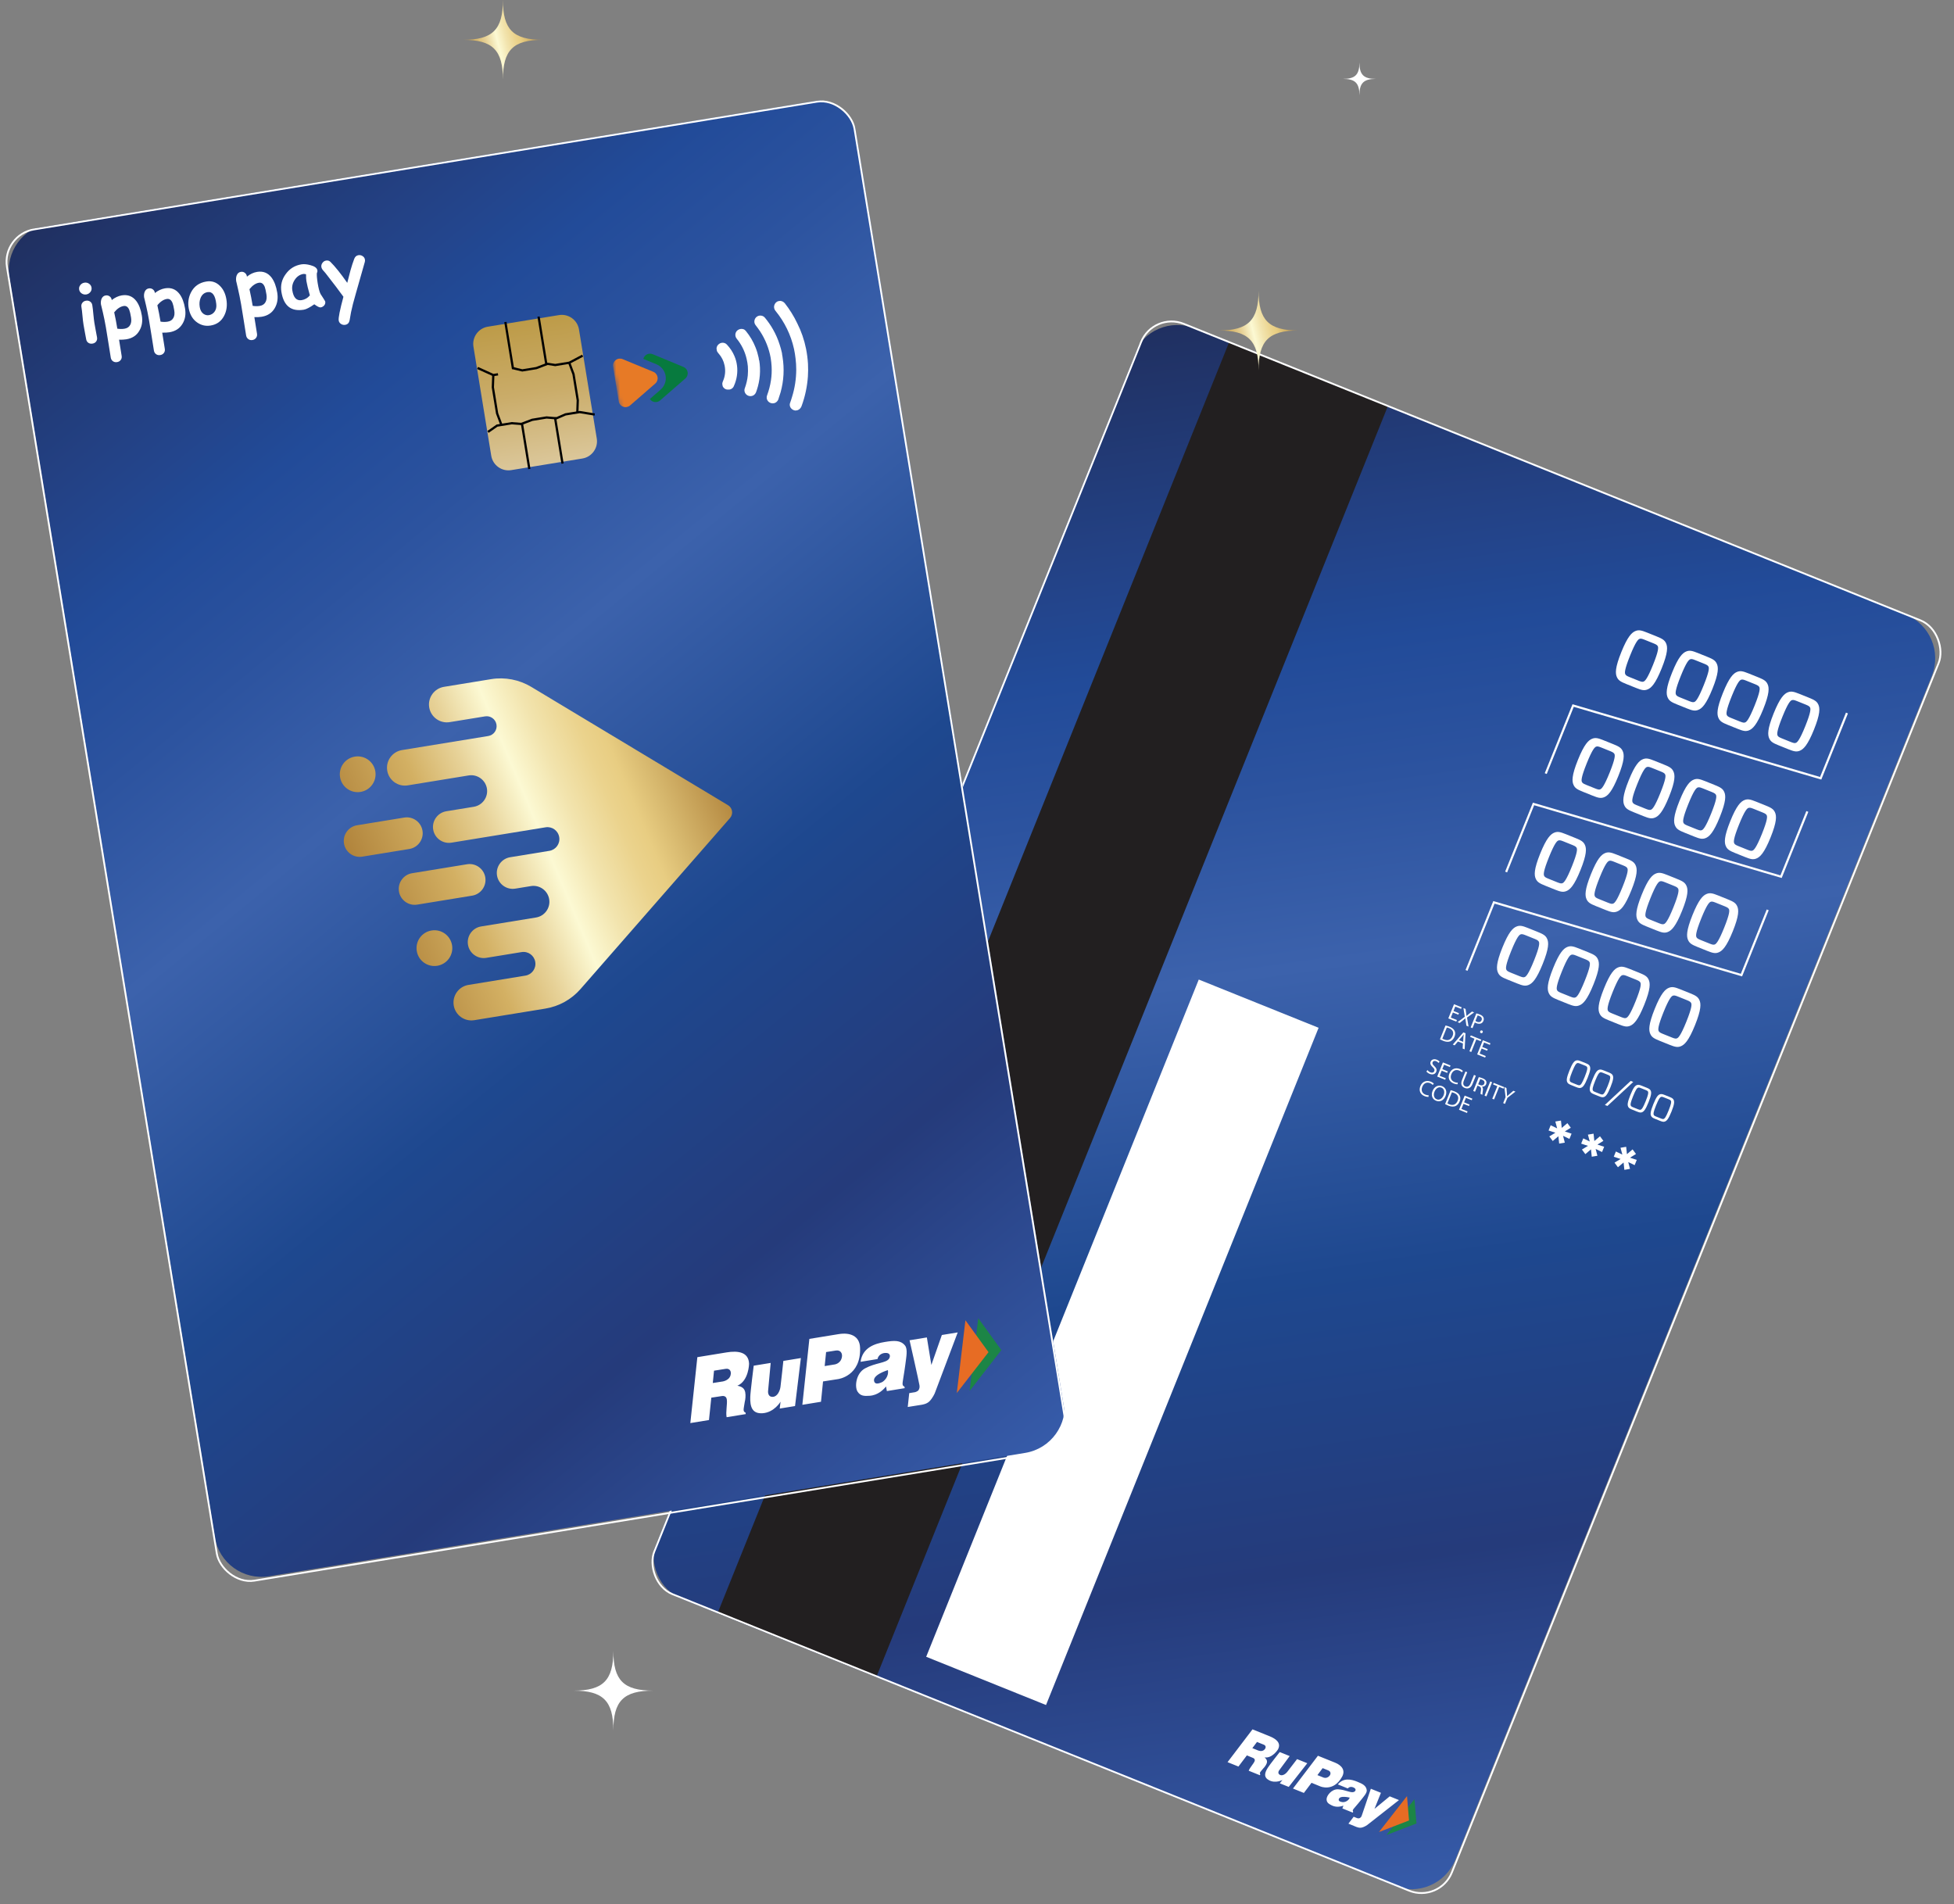 <svg width="509" height="496" viewBox="0 0 509 496" fill="none" xmlns="http://www.w3.org/2000/svg">
<rect x="0" y="0" width="509" height="496" fill="#808080" stroke="none"/>
<g clip-path="url(#clip0_1372_2032)">
<path d="M363.103 491.237L177.97 416.722C171.666 414.185 168.614 407.021 171.151 400.718L295.26 92.37C297.797 86.067 304.96 83.015 311.264 85.552L496.397 160.067C502.7 162.604 505.752 169.768 503.215 176.071L379.102 484.432C376.557 490.716 369.393 493.768 363.103 491.237Z" fill="url(#paint0_linear_1372_2032)"/>
<path d="M361.568 105.689L320.216 89.045L186.922 420.215L228.274 436.859L361.568 105.689Z" fill="#221F20"/>
<path d="M343.484 267.725L312.267 255.16L241.262 431.572L272.48 444.137L343.484 267.725Z" fill="white"/>
<path d="M371.852 278.746C372.015 278.969 372.27 279.198 372.596 279.329C373.085 279.526 373.474 279.383 373.622 279.016C373.759 278.676 373.65 278.396 373.224 278.004C372.714 277.546 372.459 277.08 372.667 276.564C372.897 275.993 373.547 275.75 374.267 276.04C374.634 276.187 374.881 276.397 375.011 276.544L374.717 276.884C374.641 276.758 374.435 276.565 374.095 276.428C373.592 276.226 373.282 276.448 373.178 276.706C373.041 277.046 373.207 277.302 373.627 277.708C374.154 278.204 374.346 278.629 374.127 279.172C373.898 279.743 373.274 280.076 372.405 279.726C372.052 279.584 371.701 279.316 371.566 279.104L371.852 278.746Z" fill="white"/>
<path d="M376.977 279.472L375.55 278.898L375.015 280.229L376.618 280.874L376.459 281.268L374.381 280.431L375.862 276.75L377.846 277.548L377.682 277.956L376.174 277.349L375.709 278.504L377.135 279.078L376.977 279.472Z" fill="white"/>
<path d="M379.681 282.433C379.466 282.457 379.08 282.397 378.632 282.216C377.586 281.795 377.074 280.831 377.561 279.622C378.031 278.454 379.131 277.997 380.272 278.456C380.72 278.637 380.981 278.852 381.076 278.969L380.795 279.314C380.656 279.148 380.42 278.989 380.121 278.869C379.266 278.525 378.463 278.833 378.069 279.811C377.703 280.721 377.989 281.5 378.886 281.86C379.185 281.981 379.505 282.047 379.739 282.015L379.681 282.433Z" fill="white"/>
<path d="M382.206 279.303L381.326 281.49C380.998 282.305 381.222 282.806 381.711 283.003C382.255 283.221 382.755 282.997 383.078 282.195L383.958 280.008L384.447 280.205L383.578 282.365C383.124 283.492 382.341 283.714 381.539 283.391C380.792 283.09 380.391 282.44 380.856 281.285L381.73 279.111L382.206 279.303Z" fill="white"/>
<path d="M385.24 280.585C385.501 280.642 385.857 280.738 386.183 280.869C386.686 281.072 386.987 281.304 387.123 281.595C387.234 281.829 387.239 282.131 387.124 282.416C386.927 282.905 386.489 283.092 386.054 283.075L386.048 283.088C386.276 283.306 386.349 283.635 386.277 284.049C386.192 284.614 386.131 285 386.158 285.169L385.669 284.972C385.658 284.841 385.703 284.496 385.78 283.99C385.873 283.444 385.746 283.172 385.322 282.97L384.874 282.789L384.234 284.379L383.759 284.187L385.213 280.574M385.043 282.447L385.532 282.644C386.035 282.846 386.47 282.706 386.64 282.284C386.831 281.809 386.579 281.455 386.063 281.247C385.832 281.154 385.658 281.116 385.585 281.102L385.043 282.447Z" fill="white"/>
<path d="M388.684 281.912L388.195 281.715L386.714 285.396L387.203 285.593L388.684 281.912Z" fill="white"/>
<path d="M390.042 282.93L388.928 282.482L389.092 282.074L391.822 283.173L391.658 283.581L390.517 283.121L389.199 286.395L388.724 286.204L390.042 282.93Z" fill="white"/>
<path d="M391.563 287.347L392.191 285.785L391.876 283.195L392.419 283.414L392.526 284.641C392.547 284.981 392.568 285.242 392.586 285.549L392.6 285.555C392.793 285.348 393.022 285.172 393.273 284.941L394.213 284.136L394.756 284.354L392.667 285.976L392.038 287.538L391.563 287.347Z" fill="white"/>
<path d="M372.102 285.73C371.906 285.746 371.515 285.699 371.067 285.519C370.021 285.098 369.509 284.134 370.001 282.911C370.466 281.757 371.565 281.3 372.693 281.753C373.155 281.939 373.402 282.149 373.497 282.266L373.216 282.611C373.072 282.459 372.847 282.273 372.548 282.153C371.678 281.803 370.884 282.13 370.495 283.095C370.129 284.005 370.416 284.783 371.312 285.144C371.611 285.264 371.924 285.311 372.16 285.312L372.102 285.73Z" fill="white"/>
<path d="M377.874 283.978C378.195 284.044 378.546 284.153 378.926 284.307C379.605 284.58 380.029 284.94 380.234 285.37C380.454 285.805 380.475 286.303 380.234 286.901C379.993 287.499 379.606 287.911 379.125 288.128C378.635 288.325 377.988 288.286 377.281 288.001C376.941 287.865 376.662 287.736 376.428 287.611L377.888 283.983M377.038 287.43C377.154 287.493 377.326 287.577 377.502 287.648C378.521 288.058 379.308 287.712 379.707 286.72C380.057 285.851 379.786 285.111 378.781 284.706C378.537 284.608 378.341 284.545 378.202 284.536L377.038 287.43Z" fill="white"/>
<path d="M382.652 288.114L381.225 287.54L380.689 288.871L382.292 289.517L382.134 289.911L380.055 289.074L381.537 285.393L383.534 286.196L383.376 286.59L381.854 285.978L381.384 287.146L382.81 287.72L382.652 288.114Z" fill="white"/>
<path d="M379.886 264.315L378.46 263.741L377.924 265.072L379.513 265.712L379.349 266.12L377.271 265.283L378.758 261.588L380.755 262.392L380.591 262.799L379.083 262.192L378.618 263.347L380.044 263.921L379.886 264.315Z" fill="white"/>
<path d="M381.985 267.184L381.838 266.177C381.773 265.788 381.733 265.535 381.712 265.274L381.698 265.269C381.502 265.442 381.317 265.589 381.009 265.844L380.233 266.478L379.689 266.26L381.566 264.852L381.212 262.595L381.769 262.819L381.913 263.871C381.951 264.171 381.983 264.405 382.001 264.633L382.015 264.638C382.211 264.465 382.377 264.327 382.606 264.15L383.44 263.491L383.997 263.715L382.147 265.055L382.542 267.408L381.985 267.184Z" fill="white"/>
<path d="M384.57 263.974C384.818 264.026 385.127 264.119 385.508 264.273C385.983 264.464 386.279 264.709 386.415 265.001C386.534 265.254 386.566 265.567 386.429 265.906C386.298 266.232 386.08 266.46 385.826 266.579C385.459 266.747 385.002 266.705 384.54 266.519L384.171 266.339L383.575 267.82L383.099 267.628L384.57 263.974ZM384.329 265.945L384.707 266.144C385.278 266.374 385.746 266.231 385.942 265.742C386.139 265.253 385.885 264.866 385.368 264.658C385.151 264.571 384.996 264.524 384.904 264.519L384.329 265.945Z" fill="white"/>
<path d="M376.545 267.123C376.852 267.183 377.217 267.298 377.583 267.446C378.263 267.719 378.686 268.079 378.897 268.495C379.117 268.931 379.132 269.442 378.897 270.026C378.656 270.624 378.264 271.05 377.787 271.253C377.297 271.451 376.65 271.411 375.944 271.127C375.604 270.99 375.324 270.862 375.091 270.736L376.545 267.123ZM375.714 270.561C375.831 270.623 376.007 270.695 376.198 270.771C377.216 271.181 377.989 270.829 378.389 269.838C378.752 268.974 378.468 268.228 377.463 267.823C377.218 267.725 377.017 267.676 376.884 267.654L375.714 270.561Z" fill="white"/>
<path d="M379.774 271.297L378.929 272.298L378.44 272.101L381.185 268.928L381.756 269.158L381.524 273.343L381.008 273.135L381.078 271.822L379.774 271.297ZM381.15 271.408L381.21 270.201C381.227 269.924 381.26 269.685 381.293 269.445L381.279 269.44C381.138 269.635 380.99 269.844 380.821 270.029L380.028 270.941L381.155 271.395L381.15 271.408Z" fill="white"/>
<path d="M384.091 270.57L382.964 270.117L383.128 269.709L385.858 270.808L385.694 271.216L384.567 270.762L383.249 274.036L382.774 273.844L384.091 270.57Z" fill="white"/>
<path d="M387.382 273.696L385.956 273.122L385.425 274.44L387.028 275.085L386.864 275.493L384.786 274.656L386.268 270.975L388.251 271.773L388.092 272.167L386.584 271.56L386.114 272.728L387.541 273.302L387.382 273.696Z" fill="white"/>
<path d="M402.911 201.616L402.394 201.409L409.623 183.45L409.865 183.515L474.106 202.395L480.853 185.631L481.369 185.839L474.436 203.064L474.194 202.999L409.953 184.119L402.911 201.616Z" fill="white"/>
<path d="M382.275 252.886L381.759 252.678L388.987 234.719L389.229 234.785L453.47 253.664L460.217 236.901L460.734 237.109L453.8 254.334L453.559 254.268L389.317 235.389L382.275 252.886Z" fill="white"/>
<path d="M392.593 227.251L392.077 227.043L399.305 209.084L399.547 209.15L463.788 228.03L470.536 211.266L471.052 211.474L464.119 228.699L463.877 228.633L399.636 209.754L392.593 227.251Z" fill="white"/>
<path d="M376.559 285.486C376.051 286.75 375.008 287.104 374.071 286.727C373.093 286.333 372.72 285.299 373.168 284.185C373.639 283.017 374.67 282.532 375.662 282.931C376.662 283.349 377.002 284.386 376.559 285.486ZM373.676 284.374C373.359 285.161 373.491 286.051 374.251 286.357C374.999 286.658 375.712 286.14 376.051 285.298C376.346 284.564 376.278 283.637 375.476 283.314C374.683 283.011 373.999 283.572 373.676 284.374Z" fill="white"/>
<path d="M385.579 268.64C385.656 268.45 385.852 268.355 386.042 268.432C386.232 268.509 386.313 268.699 386.231 268.903C386.155 269.093 385.959 269.188 385.755 269.106C385.573 269.048 385.497 268.844 385.579 268.64Z" fill="white"/>
<path d="M420.272 193.86C421.725 194.446 422.293 194.8 422.672 195.584C423.151 196.551 423.186 198.112 421.551 202.173C419.916 206.235 418.815 207.323 417.8 207.688C416.983 207.991 416.328 207.854 414.875 207.269L412.321 206.241C410.867 205.656 410.3 205.301 409.921 204.517C409.442 203.551 409.401 202.003 411.036 197.941C412.671 193.88 413.772 192.791 414.793 192.413C415.609 192.11 416.264 192.247 417.718 192.833L420.272 193.86ZM417.034 194.688C416.287 194.388 416.045 194.401 415.77 194.495C415.432 194.628 414.811 195.151 413.324 198.846C411.837 202.541 411.908 203.344 412.074 203.679C412.193 203.932 412.372 204.114 413.119 204.415L415.591 205.41C416.338 205.711 416.594 205.703 416.855 205.603C417.193 205.471 417.814 204.947 419.301 201.252C420.788 197.557 420.703 196.749 420.552 196.42C420.427 196.18 420.253 195.984 419.506 195.683L417.034 194.688Z" fill="white"/>
<path d="M433.489 199.181C434.943 199.766 435.511 200.121 435.89 200.905C436.369 201.871 436.417 203.438 434.782 207.5C433.147 211.561 432.046 212.65 431.018 213.009C430.201 213.312 429.546 213.174 428.093 212.589L425.552 211.567C424.099 210.982 423.531 210.627 423.152 209.843C422.673 208.877 422.633 207.329 424.268 203.268C425.903 199.206 427.003 198.118 428.024 197.739C428.84 197.436 429.496 197.574 430.949 198.159L433.489 199.181ZM430.238 200.004C429.491 199.703 429.235 199.71 428.974 199.811C428.637 199.943 428.015 200.467 426.528 204.162C425.041 207.857 425.113 208.659 425.278 208.994C425.397 209.247 425.576 209.43 426.323 209.73L428.796 210.725C429.543 211.026 429.798 211.019 430.06 210.918C430.411 210.791 431.018 210.262 432.505 206.567C433.993 202.872 433.921 202.07 433.756 201.735C433.631 201.496 433.471 201.305 432.711 200.999L430.238 200.004Z" fill="white"/>
<path d="M446.721 204.505C448.174 205.09 448.742 205.445 449.121 206.229C449.6 207.196 449.635 208.757 448 212.818C446.365 216.88 445.251 217.963 444.249 218.333C443.433 218.636 442.778 218.499 441.324 217.914L438.784 216.891C437.33 216.306 436.763 215.951 436.384 215.167C435.904 214.201 435.864 212.654 437.499 208.592C439.134 204.53 440.235 203.442 441.255 203.063C442.072 202.76 442.727 202.898 444.181 203.483L446.721 204.505ZM443.483 205.333C442.736 205.033 442.494 205.046 442.219 205.14C441.882 205.273 441.26 205.796 439.773 209.491C438.286 213.186 438.371 213.994 438.523 214.324C438.642 214.577 438.821 214.759 439.568 215.06L442.041 216.055C442.788 216.356 443.03 216.343 443.305 216.248C443.642 216.116 444.263 215.592 445.751 211.897C447.238 208.202 447.152 207.394 447.001 207.065C446.876 206.825 446.703 206.629 445.956 206.328L443.483 205.333Z" fill="white"/>
<path d="M459.94 209.826C461.393 210.411 461.961 210.766 462.34 211.549C462.819 212.516 462.854 214.077 461.219 218.139C459.584 222.201 458.47 223.283 457.468 223.654C456.652 223.956 455.997 223.819 454.543 223.234L452.003 222.211C450.549 221.626 449.981 221.272 449.602 220.488C449.123 219.521 449.083 217.974 450.718 213.912C452.353 209.85 453.454 208.762 454.474 208.384C455.291 208.081 455.946 208.218 457.399 208.803L459.94 209.826ZM456.702 210.654C455.955 210.353 455.713 210.366 455.438 210.461C455.1 210.593 454.479 211.117 452.992 214.812C451.505 218.507 451.59 219.314 451.742 219.644C451.861 219.897 452.04 220.08 452.787 220.38L455.259 221.375C456.007 221.676 456.249 221.663 456.523 221.568C456.861 221.436 457.482 220.912 458.969 217.217C460.457 213.522 460.371 212.715 460.22 212.385C460.095 212.146 459.921 211.949 459.174 211.649L456.702 210.654Z" fill="white"/>
<path d="M431.569 165.792C433.023 166.377 433.591 166.732 433.97 167.516C434.449 168.482 434.484 170.043 432.849 174.105C431.214 178.167 430.113 179.255 429.098 179.62C428.281 179.923 427.626 179.785 426.173 179.2L423.619 178.172C422.165 177.587 421.598 177.233 421.219 176.449C420.739 175.482 420.699 173.935 422.334 169.873C423.969 165.811 425.07 164.723 426.09 164.345C426.907 164.042 427.562 164.179 429.015 164.764L431.569 165.792ZM428.332 166.62C427.585 166.319 427.342 166.332 427.068 166.427C426.73 166.559 426.109 167.083 424.622 170.778C423.135 174.473 423.206 175.275 423.371 175.61C423.49 175.863 423.67 176.046 424.417 176.347L426.889 177.342C427.636 177.643 427.892 177.635 428.153 177.535C428.491 177.402 429.112 176.879 430.599 173.184C432.086 169.489 432.001 168.681 431.849 168.352C431.725 168.112 431.551 167.916 430.804 167.615L428.332 166.62Z" fill="white"/>
<path d="M444.787 171.113C446.241 171.698 446.808 172.053 447.187 172.837C447.667 173.803 447.715 175.369 446.08 179.431C444.445 183.493 443.344 184.581 442.316 184.941C441.499 185.243 440.844 185.106 439.391 184.521L436.85 183.499C435.397 182.913 434.829 182.559 434.45 181.775C433.971 180.808 433.931 179.261 435.566 175.199C437.2 171.137 438.301 170.049 439.322 169.671C440.138 169.368 440.793 169.505 442.247 170.09L444.787 171.113ZM441.536 171.935C440.789 171.635 440.533 171.642 440.272 171.742C439.934 171.875 439.313 172.398 437.826 176.093C436.339 179.788 436.411 180.591 436.576 180.925C436.695 181.179 436.874 181.361 437.621 181.662L440.093 182.657C440.841 182.958 441.096 182.95 441.358 182.85C441.709 182.723 442.316 182.194 443.803 178.499C445.291 174.804 445.219 174.002 445.054 173.667C444.929 173.427 444.769 173.237 444.008 172.93L441.536 171.935Z" fill="white"/>
<path d="M458.019 176.437C459.472 177.022 460.04 177.377 460.419 178.161C460.898 179.127 460.933 180.688 459.298 184.75C457.663 188.812 456.549 189.894 455.547 190.265C454.731 190.568 454.076 190.43 452.622 189.845L450.082 188.823C448.628 188.238 448.061 187.883 447.682 187.099C447.202 186.133 447.162 184.585 448.797 180.523C450.432 176.462 451.533 175.373 452.553 174.995C453.37 174.692 454.025 174.83 455.478 175.415L458.019 176.437ZM454.781 177.265C454.034 176.964 453.792 176.977 453.517 177.072C453.179 177.204 452.558 177.728 451.071 181.423C449.584 185.118 449.669 185.926 449.821 186.255C449.94 186.508 450.119 186.691 450.866 186.992L453.338 187.987C454.086 188.287 454.328 188.274 454.603 188.18C454.94 188.047 455.561 187.524 457.048 183.829C458.536 180.134 458.45 179.326 458.299 178.997C458.174 178.757 458.001 178.561 457.253 178.26L454.781 177.265Z" fill="white"/>
<path d="M471.238 181.757C472.691 182.342 473.259 182.697 473.638 183.481C474.117 184.448 474.152 186.008 472.517 190.07C470.882 194.132 469.767 195.215 468.766 195.585C467.949 195.888 467.294 195.751 465.841 195.166L463.3 194.143C461.847 193.558 461.279 193.203 460.9 192.419C460.421 191.453 460.381 189.906 462.016 185.844C463.651 181.782 464.752 180.694 465.772 180.315C466.589 180.012 467.244 180.15 468.697 180.735L471.238 181.757ZM468 182.585C467.253 182.285 467.011 182.298 466.736 182.392C466.398 182.525 465.777 183.048 464.29 186.743C462.803 190.438 462.888 191.246 463.039 191.575C463.159 191.829 463.338 192.011 464.085 192.312L466.557 193.307C467.304 193.608 467.546 193.595 467.821 193.5C468.159 193.368 468.78 192.844 470.267 189.149C471.754 185.454 471.669 184.646 471.518 184.317C471.393 184.077 471.219 183.881 470.472 183.58L468 182.585Z" fill="white"/>
<path d="M410.43 218.314C411.883 218.899 412.451 219.253 412.83 220.037C413.309 221.004 413.344 222.565 411.709 226.627C410.074 230.688 408.973 231.776 407.958 232.141C407.142 232.444 406.487 232.307 405.033 231.722L402.479 230.694C401.026 230.109 400.458 229.754 400.079 228.97C399.6 228.004 399.56 226.456 401.194 222.394C402.829 218.333 403.93 217.245 404.951 216.866C405.767 216.563 406.422 216.701 407.876 217.286L410.43 218.314ZM407.192 219.141C406.445 218.841 406.203 218.854 405.928 218.948C405.59 219.081 404.969 219.604 403.482 223.299C401.995 226.995 402.067 227.797 402.232 228.132C402.351 228.385 402.53 228.567 403.277 228.868L405.75 229.863C406.497 230.164 406.752 230.156 407.014 230.056C407.351 229.924 407.972 229.4 409.459 225.705C410.947 222.01 410.861 221.202 410.71 220.873C410.585 220.634 410.412 220.437 409.664 220.137L407.192 219.141Z" fill="white"/>
<path d="M423.648 223.634C425.101 224.219 425.669 224.574 426.048 225.358C426.527 226.324 426.575 227.891 424.941 231.953C423.306 236.015 422.205 237.103 421.176 237.462C420.36 237.765 419.705 237.628 418.251 237.042L415.711 236.02C414.257 235.435 413.689 235.08 413.31 234.296C412.831 233.33 412.791 231.782 414.426 227.721C416.061 223.659 417.162 222.571 418.182 222.192C418.999 221.889 419.654 222.027 421.107 222.612L423.648 223.634ZM420.396 224.457C419.649 224.156 419.394 224.164 419.132 224.264C418.795 224.396 418.174 224.92 416.686 228.615C415.199 232.31 415.271 233.112 415.436 233.447C415.555 233.7 415.734 233.883 416.481 234.183L418.954 235.179C419.701 235.479 419.957 235.472 420.218 235.372C420.569 235.245 421.176 234.716 422.664 231.021C424.151 227.325 424.079 226.523 423.914 226.188C423.79 225.949 423.63 225.758 422.869 225.452L420.396 224.457Z" fill="white"/>
<path d="M436.879 228.959C438.333 229.544 438.9 229.898 439.279 230.682C439.759 231.649 439.793 233.21 438.158 237.271C436.523 241.333 435.409 242.416 434.407 242.786C433.591 243.089 432.936 242.952 431.482 242.367L428.942 241.344C427.488 240.759 426.921 240.404 426.542 239.62C426.063 238.654 426.022 237.107 427.657 233.045C429.292 228.983 430.393 227.895 431.414 227.516C432.23 227.214 432.885 227.351 434.339 227.936L436.879 228.959ZM433.641 229.786C432.894 229.486 432.652 229.499 432.377 229.593C432.04 229.726 431.419 230.249 429.931 233.944C428.444 237.639 428.529 238.447 428.681 238.777C428.8 239.03 428.979 239.212 429.726 239.513L432.199 240.508C432.946 240.809 433.188 240.796 433.463 240.701C433.8 240.569 434.422 240.045 435.909 236.35C437.396 232.655 437.311 231.847 437.159 231.518C437.035 231.278 436.861 231.082 436.114 230.782L433.641 229.786Z" fill="white"/>
<path d="M450.098 234.279C451.551 234.864 452.119 235.219 452.498 236.003C452.977 236.969 453.012 238.53 451.377 242.592C449.742 246.654 448.628 247.736 447.626 248.107C446.81 248.409 446.155 248.272 444.701 247.687L442.161 246.665C440.707 246.079 440.14 245.725 439.761 244.941C439.281 243.974 439.241 242.427 440.876 238.365C442.511 234.303 443.612 233.215 444.632 232.837C445.449 232.534 446.104 232.671 447.558 233.256L450.098 234.279ZM446.86 235.107C446.113 234.806 445.871 234.819 445.596 234.914C445.259 235.046 444.637 235.57 443.15 239.265C441.663 242.96 441.748 243.768 441.9 244.097C442.019 244.35 442.198 244.533 442.945 244.833L445.418 245.829C446.165 246.129 446.407 246.116 446.682 246.022C447.019 245.889 447.64 245.366 449.127 241.671C450.615 237.975 450.529 237.168 450.378 236.838C450.253 236.599 450.08 236.403 449.333 236.102L446.86 235.107Z" fill="white"/>
<path d="M400.588 242.767C402.042 243.352 402.609 243.707 402.988 244.49C403.467 245.457 403.502 247.018 401.867 251.08C400.232 255.142 399.131 256.23 398.116 256.595C397.3 256.897 396.645 256.76 395.191 256.175L392.637 255.147C391.184 254.562 390.616 254.207 390.237 253.423C389.758 252.457 389.718 250.909 391.353 246.848C392.987 242.786 394.088 241.698 395.109 241.319C395.925 241.016 396.58 241.154 398.034 241.739L400.588 242.767ZM397.35 243.595C396.603 243.294 396.361 243.307 396.086 243.402C395.749 243.534 395.128 244.058 393.64 247.753C392.153 251.448 392.225 252.25 392.39 252.585C392.509 252.838 392.688 253.021 393.435 253.321L395.908 254.316C396.655 254.617 396.911 254.61 397.172 254.51C397.509 254.377 398.13 253.854 399.618 250.158C401.105 246.463 401.02 245.656 400.868 245.326C400.743 245.087 400.57 244.89 399.823 244.59L397.35 243.595Z" fill="white"/>
<path d="M413.806 248.087C415.259 248.672 415.827 249.027 416.206 249.811C416.685 250.778 416.734 252.344 415.099 256.406C413.464 260.468 412.363 261.556 411.334 261.915C410.518 262.218 409.863 262.081 408.409 261.496L405.869 260.473C404.415 259.888 403.848 259.533 403.469 258.749C402.989 257.783 402.949 256.236 404.584 252.174C406.219 248.112 407.32 247.024 408.34 246.645C409.157 246.343 409.812 246.48 411.266 247.065L413.806 248.087ZM410.555 248.91C409.807 248.609 409.552 248.617 409.29 248.717C408.953 248.849 408.332 249.373 406.845 253.068C405.357 256.763 405.429 257.565 405.594 257.9C405.713 258.153 405.892 258.336 406.64 258.637L409.112 259.632C409.859 259.932 410.115 259.925 410.376 259.825C410.727 259.698 411.335 259.169 412.822 255.474C414.309 251.779 414.237 250.976 414.072 250.641C413.948 250.402 413.788 250.211 413.027 249.905L410.555 248.91Z" fill="white"/>
<path d="M427.037 253.412C428.491 253.997 429.058 254.351 429.437 255.135C429.917 256.102 429.951 257.663 428.317 261.725C426.682 265.786 425.567 266.869 424.566 267.239C423.749 267.542 423.094 267.405 421.641 266.82L419.1 265.797C417.647 265.212 417.079 264.858 416.7 264.074C416.221 263.107 416.181 261.56 417.816 257.498C419.45 253.436 420.551 252.348 421.572 251.97C422.388 251.667 423.043 251.804 424.497 252.389L427.037 253.412ZM423.8 254.24C423.052 253.939 422.81 253.952 422.536 254.046C422.198 254.179 421.577 254.702 420.09 258.398C418.602 262.093 418.688 262.9 418.839 263.23C418.958 263.483 419.137 263.666 419.885 263.966L422.357 264.961C423.104 265.262 423.346 265.249 423.621 265.154C423.959 265.022 424.58 264.498 426.067 260.803C427.554 257.108 427.469 256.3 427.317 255.971C427.193 255.732 427.019 255.535 426.272 255.235L423.8 254.24Z" fill="white"/>
<path d="M440.256 258.732C441.71 259.317 442.277 259.672 442.656 260.456C443.135 261.422 443.17 262.983 441.535 267.045C439.9 271.107 438.786 272.189 437.784 272.56C436.968 272.863 436.313 272.725 434.859 272.14L432.319 271.118C430.865 270.533 430.298 270.178 429.919 269.394C429.44 268.428 429.399 266.88 431.034 262.818C432.669 258.756 433.77 257.668 434.791 257.29C435.607 256.987 436.262 257.124 437.716 257.709L440.256 258.732ZM437.018 259.56C436.271 259.259 436.029 259.272 435.754 259.367C435.417 259.499 434.796 260.023 433.308 263.718C431.821 267.413 431.906 268.221 432.058 268.55C432.177 268.803 432.356 268.986 433.103 269.287L435.576 270.282C436.323 270.582 436.565 270.569 436.84 270.475C437.177 270.342 437.798 269.819 439.286 266.124C440.773 262.429 440.688 261.621 440.536 261.291C440.412 261.052 440.238 260.856 439.491 260.555L437.018 259.56Z" fill="white"/>
<path d="M413.094 276.956C413.719 277.208 413.977 277.39 414.128 277.72C414.329 278.163 414.354 278.805 413.567 280.761C412.785 282.704 412.33 283.168 411.865 283.344C411.527 283.476 411.215 283.429 410.59 283.178L409.286 282.653C408.647 282.396 408.403 282.219 408.251 281.889C408.037 281.44 408.044 280.796 408.826 278.853C409.608 276.91 410.049 276.441 410.515 276.265C410.852 276.133 411.151 276.174 411.79 276.431L413.094 276.956ZM411.557 277.048C411.136 276.878 410.973 276.892 410.826 276.943C410.584 277.035 410.279 277.323 409.546 279.143C408.813 280.963 408.821 281.377 408.945 281.616C409.01 281.769 409.124 281.878 409.545 282.047L410.822 282.561C411.243 282.731 411.393 282.712 411.553 282.666C411.782 282.569 412.087 282.281 412.82 280.461C413.553 278.64 413.532 278.221 413.434 277.993C413.369 277.84 413.255 277.731 412.834 277.562L411.557 277.048Z" fill="white"/>
<path d="M419.071 279.362C419.696 279.614 419.954 279.797 420.106 280.126C420.306 280.57 420.318 281.206 419.531 283.162C418.749 285.105 418.294 285.569 417.842 285.75C417.505 285.883 417.192 285.836 416.567 285.584L415.263 285.059C414.625 284.802 414.38 284.625 414.229 284.296C414.015 283.846 414.022 283.202 414.804 281.259C415.585 279.317 416.027 278.847 416.492 278.671C416.83 278.539 417.129 278.58 417.767 278.837L419.071 279.362ZM417.535 279.454C417.114 279.285 416.951 279.298 416.804 279.349C416.561 279.441 416.256 279.729 415.524 281.549C414.791 283.37 414.798 283.783 414.923 284.022C414.988 284.175 415.102 284.284 415.523 284.453L416.8 284.967C417.221 285.137 417.37 285.118 417.531 285.072C417.76 284.975 418.065 284.687 418.797 282.867C419.53 281.047 419.509 280.628 419.412 280.399C419.347 280.247 419.233 280.138 418.812 279.968L417.535 279.454Z" fill="white"/>
<path d="M428.961 283.343C429.586 283.594 429.844 283.777 429.996 284.106C430.196 284.55 430.208 285.186 429.421 287.143C428.639 289.085 428.184 289.549 427.732 289.73C427.394 289.863 427.095 289.822 426.457 289.565L425.153 289.04C424.514 288.783 424.27 288.605 424.118 288.276C423.904 287.827 423.911 287.182 424.693 285.24C425.475 283.297 425.917 282.828 426.382 282.652C426.733 282.525 427.018 282.561 427.657 282.818L428.961 283.343ZM427.425 283.435C427.003 283.265 426.84 283.278 426.693 283.33C426.451 283.422 426.146 283.709 425.413 285.53C424.68 287.35 424.688 287.763 424.812 288.003C424.877 288.155 424.991 288.264 425.412 288.434L426.689 288.948C427.11 289.117 427.274 289.104 427.421 289.053C427.649 288.955 427.954 288.668 428.687 286.847C429.42 285.027 429.399 284.608 429.302 284.38C429.237 284.227 429.123 284.118 428.701 283.949L427.425 283.435Z" fill="white"/>
<path d="M434.938 285.749C435.563 286.001 435.821 286.183 435.972 286.513C436.172 286.956 436.198 287.598 435.411 289.554C434.629 291.497 434.174 291.961 433.708 292.137C433.371 292.269 433.072 292.228 432.433 291.971L431.129 291.446C430.491 291.189 430.246 291.012 430.095 290.682C429.881 290.233 429.888 289.589 430.67 287.646C431.452 285.703 431.893 285.234 432.359 285.058C432.71 284.931 432.995 284.967 433.634 285.224L434.938 285.749ZM433.401 285.841C432.98 285.671 432.817 285.685 432.67 285.736C432.428 285.828 432.122 286.116 431.39 287.936C430.657 289.756 430.664 290.17 430.789 290.409C430.854 290.562 430.968 290.671 431.389 290.84L432.666 291.354C433.087 291.524 433.25 291.51 433.397 291.459C433.626 291.362 433.931 291.074 434.664 289.254C435.396 287.433 435.375 287.014 435.278 286.786C435.213 286.633 435.099 286.524 434.678 286.355L433.401 285.841Z" fill="white"/>
<path d="M418.051 287.824L424.783 281.567L425.449 281.835L418.716 288.091L418.051 287.824Z" fill="white"/>
<path fill-rule="evenodd" clip-rule="evenodd" d="M357.089 465.945L359.724 467.006L358.04 471.19L362.007 467.924L364.425 468.898L356.141 475.398C356.141 475.398 355.409 475.924 354.685 476.075C354.098 476.201 353.532 475.958 353.364 475.906C352.405 475.504 351.25 475.04 351.25 475.04L352.622 473.24L353.532 473.606C353.532 473.606 353.97 473.735 354.201 473.591C354.427 473.461 354.591 473.29 354.705 473.005C354.875 472.584 357.089 465.945 357.089 465.945ZM329.363 455.764C328.652 456.473 327.554 455.905 327.554 455.905L326.223 455.369L327.439 453.759C327.439 453.759 328.621 454.234 329.205 454.47C329.83 454.721 329.818 455.3 329.363 455.764ZM332.877 455.742C333.824 454.055 332.434 452.959 330.736 452.276L326.266 450.477L319.765 459.02L322.604 460.163L324.8 457.258L326.384 457.912C326.384 457.912 327.052 458.133 326.814 458.764C326.565 459.421 325.576 460.428 325.275 461.254L328.196 462.43L328.3 462.171C328.3 462.171 328.082 462.005 328.246 461.676C328.315 461.546 328.644 461.158 329.094 460.629C329.326 460.406 329.768 459.858 329.962 459.336C330.192 458.687 329.918 458.229 329.421 457.777C331.398 458.083 332.877 455.742 332.877 455.742ZM333.356 456.393L335.951 457.437L333.24 461.113C333.24 461.113 332.602 461.914 333.425 462.34C334.083 462.668 334.908 462.069 335.29 461.591C335.797 460.958 337.875 458.227 337.875 458.227L340.537 459.299L335.703 465.467L333.38 464.532L334.064 463.655C334.064 463.655 332.297 464.633 330.602 463.745C329.1 462.967 329.424 461.771 330.269 460.454C330.668 459.778 333.356 456.393 333.356 456.393ZM346.311 462.602C345.529 463.487 344.559 462.954 344.559 462.954L343.174 462.396L344.537 460.577C344.537 460.577 345.42 460.933 345.991 461.163C346.697 461.447 346.726 462.121 346.311 462.602ZM349.601 462.821C350.549 461.134 349.477 459.835 347.779 459.151L343.31 457.352L336.809 465.896L339.648 467.039L341.641 464.4L343.891 465.321C343.904 465.327 347.349 466.887 349.601 462.821ZM349.718 469.434C349.226 469.363 348.668 469.217 348.724 468.766C348.868 467.545 351.594 468.264 351.594 468.264C351.203 469.275 350.09 469.49 349.718 469.434ZM354.445 468.985C355.249 467.967 356.127 467.042 356.02 466.288C355.867 465.138 354.935 464.668 353.536 464.105C351.987 463.481 349.952 463.009 348.496 464.823L351.077 465.862C351.077 465.862 351.619 465.18 352.581 465.615C353.421 466 353.139 466.581 352.682 466.776C351.895 467.122 350.486 466.192 348.553 466.093C346.864 466.013 345.566 467.748 345.561 468.661C345.568 469.548 346.114 469.878 346.874 470.263C348.088 470.894 349.337 470.576 349.95 470.349C349.764 470.811 349.673 471.074 349.673 471.074L352.39 472.168L352.494 471.91C352.494 471.91 352.277 471.743 352.441 471.415C352.553 471.175 353.509 470.171 354.445 468.985Z" fill="white"/>
<path fill-rule="evenodd" clip-rule="evenodd" d="M368.457 468.643L361.155 478.001L368.979 474.993L368.457 468.643Z" fill="#1C8546"/>
<path fill-rule="evenodd" clip-rule="evenodd" d="M366.515 467.862L359.212 477.219L367.037 474.212L366.515 467.862Z" fill="#E76C24"/>
<path d="M409.379 295.303L408.828 296.672L407.162 295.869L407.619 297.644L406.149 297.892L405.947 295.977L404.475 297.218L403.587 296.021L405.165 295.065L403.388 294.483L403.939 293.113L405.624 293.924L405.148 292.141L406.618 291.893L406.82 293.808L408.292 292.567L409.18 293.764L407.621 294.728L409.379 295.303ZM417.87 298.72L417.319 300.09L415.653 299.287L416.11 301.062L414.64 301.31L414.439 299.394L412.967 300.636L412.078 299.439L413.656 298.483L411.88 297.9L412.431 296.531L414.116 297.342L413.64 295.559L415.11 295.311L415.311 297.226L416.784 295.985L417.672 297.182L416.113 298.145L417.87 298.72ZM426.362 302.138L425.811 303.507L424.145 302.704L424.602 304.479L423.132 304.728L422.93 302.812L421.458 304.054L420.57 302.857L422.148 301.901L420.371 301.318L420.923 299.949L422.607 300.76L422.131 298.977L423.602 298.729L423.803 300.644L425.275 299.402L426.163 300.6L424.604 301.563L426.362 302.138Z" fill="white"/>
</g>
<rect x="300.437" y="81.167" width="223.945" height="356.706" rx="8.55" transform="rotate(21.924 300.437 81.167)" stroke="white" stroke-width="0.472"/>
<g clip-path="url(#clip1_1372_2032)">
<path d="M267.047 378.464L70.084 410.592C63.377 411.686 57.057 407.138 55.963 400.432L2.453 72.381C1.359 65.674 5.907 59.354 12.613 58.26L209.577 26.132C216.283 25.038 222.604 29.586 223.697 36.292L277.21 364.358C278.287 371.052 273.739 377.373 267.047 378.464Z" fill="url(#paint1_linear_1372_2032)"/>
<mask id="mask0_1372_2032" style="mask-type:luminance" maskUnits="userSpaceOnUse" x="157" y="75" width="64" height="41">
<path d="M215.789 75.326L157.963 84.758L162.991 115.586L220.817 106.154L215.789 75.326Z" fill="white"/>
</mask>
<g mask="url(#mask0_1372_2032)">
<path d="M207.266 106.941C206.893 106.928 206.528 106.78 206.249 106.529C206.009 106.33 205.849 106.075 205.77 105.776C205.692 105.477 205.715 105.162 205.834 104.89C205.989 104.39 206.193 103.912 206.337 103.339C207.048 101.057 207.403 98.684 207.414 96.294C207.419 95.328 207.351 94.36 207.236 93.385C207.143 92.54 207.006 91.701 206.826 90.87C206.029 87.261 204.38 83.88 202.042 81.012C201.863 80.819 201.75 80.585 201.681 80.344C201.61 80.088 201.613 79.836 201.677 79.588C201.74 79.34 201.864 79.097 202.026 78.908C202.202 78.716 202.414 78.562 202.651 78.465L203.214 78.373C203.455 78.393 203.686 78.444 203.897 78.558C204.109 78.672 204.296 78.819 204.445 79.003C205.701 80.608 206.785 82.345 207.665 84.19C208.736 86.3 209.504 88.549 209.97 90.862C210.223 92.141 210.392 93.449 210.472 94.756C210.533 95.859 210.522 96.974 210.45 98.083C210.266 100.68 209.732 103.23 208.84 105.676C208.765 105.94 208.639 106.169 208.45 106.377C208.276 106.584 208.049 106.739 207.798 106.84L207.266 106.941Z" fill="white"/>
<path d="M186.653 90.823C186.652 90.452 186.8 90.087 187.066 89.806C187.218 89.647 187.389 89.516 187.582 89.425C187.775 89.334 187.989 89.284 188.211 89.278C188.432 89.271 188.649 89.325 188.839 89.398C189.031 89.485 189.214 89.604 189.36 89.773C190.185 90.647 190.853 91.651 191.314 92.748C191.651 93.539 191.874 94.363 191.982 95.206C192.217 97.007 191.938 98.848 191.186 100.514C191.086 100.812 190.876 101.069 190.608 101.246C190.34 101.423 190.027 101.504 189.712 101.481C189.404 101.502 189.096 101.434 188.832 101.269C188.567 101.104 188.363 100.856 188.244 100.578L188.145 99.971C188.175 99.699 188.238 99.452 188.362 99.209C188.91 97.932 189.038 96.532 188.742 95.171C188.512 94.036 187.984 92.98 187.221 92.125C187.039 91.917 186.869 91.692 186.754 91.444L186.653 90.823Z" fill="white"/>
<path d="M203.842 92.958C204.344 96.036 204.175 99.18 203.343 102.179C203.153 102.833 202.956 103.444 202.732 104.074C202.606 104.391 202.369 104.667 202.073 104.849C201.776 105.031 201.431 105.102 201.082 105.055C200.733 105.008 200.411 104.853 200.164 104.612C199.917 104.37 199.759 104.04 199.717 103.69C199.689 103.428 199.734 103.154 199.843 102.913C200.295 101.682 200.634 100.395 200.824 99.103C201.011 97.886 201.063 96.66 200.998 95.44C200.952 94.705 200.88 93.99 200.755 93.224C200.311 90.774 199.38 88.433 198.015 86.341C197.656 85.777 197.246 85.265 196.846 84.722C196.587 84.408 196.461 83.998 196.513 83.589C196.565 83.18 196.756 82.808 197.084 82.546C197.398 82.287 197.808 82.161 198.231 82.211C198.638 82.248 199.013 82.454 199.274 82.782C200.051 83.724 200.748 84.723 201.351 85.782C202.079 87.058 202.669 88.401 203.107 89.814C203.34 90.517 203.528 91.214 203.696 91.973C203.717 92.281 203.771 92.613 203.842 92.958Z" fill="white"/>
<path d="M197.77 93.844C198.197 96.46 197.98 99.136 197.129 101.649C197.068 101.822 197.01 102.01 196.935 102.185C196.82 102.486 196.61 102.743 196.345 102.935C196.077 103.112 195.749 103.195 195.422 103.189C195.092 103.169 194.777 103.057 194.522 102.861C194.268 102.665 194.074 102.385 193.979 102.074C193.881 101.749 193.899 101.405 194.028 101.102C194.417 100.029 194.68 98.918 194.793 97.787C194.858 97.005 194.863 96.217 194.808 95.425C194.748 94.782 194.644 94.146 194.499 93.532C194.12 91.843 193.401 90.254 192.385 88.847L191.877 88.188C191.709 87.978 191.609 87.727 191.566 87.467C191.524 87.207 191.554 86.935 191.646 86.682C191.738 86.43 191.896 86.211 192.106 86.044C192.316 85.876 192.564 85.761 192.822 85.704C193.094 85.645 193.378 85.658 193.645 85.748C193.912 85.838 194.133 86.01 194.303 86.234C195.358 87.516 196.2 88.952 196.806 90.485C197.155 91.348 197.419 92.24 197.611 93.143C197.651 93.389 197.691 93.634 197.729 93.866" fill="white"/>
<path d="M178.039 95.581L170.036 92.272C169.798 92.177 169.536 92.116 169.271 92.13C169.006 92.143 168.748 92.2 168.529 92.31C168.295 92.422 168.085 92.59 167.925 92.794C167.766 92.999 167.64 93.227 167.579 93.489L171.014 94.902C171.634 95.157 172.177 95.573 172.589 96.099C173.001 96.625 173.281 97.247 173.387 97.898C173.495 98.563 173.426 99.227 173.202 99.857C172.978 100.487 172.594 101.039 172.089 101.492L169.283 103.938C169.422 104.153 169.614 104.33 169.83 104.472C170.046 104.615 170.296 104.693 170.554 104.725C170.811 104.757 171.076 104.744 171.315 104.66C171.57 104.589 171.787 104.465 171.981 104.285L178.517 98.604C178.752 98.403 178.931 98.136 179.033 97.852C179.135 97.569 179.172 97.251 179.122 96.947C179.073 96.644 178.951 96.352 178.75 96.118C178.58 95.894 178.325 95.698 178.039 95.581Z" fill="#077A3E"/>
<path d="M170.205 96.862L162.202 93.553C161.899 93.424 161.582 93.387 161.247 93.427C160.927 93.464 160.623 93.603 160.374 93.806C160.125 94.01 159.932 94.279 159.803 94.582C159.689 94.883 159.654 95.215 159.706 95.533L161.175 104.537C161.227 104.855 161.365 105.159 161.569 105.407C161.773 105.656 162.042 105.85 162.354 105.947C162.655 106.061 162.985 106.082 163.3 106.015C163.616 105.949 163.92 105.81 164.152 105.594L170.688 99.914C170.922 99.712 171.101 99.446 171.204 99.162C171.306 98.878 171.343 98.561 171.293 98.257C171.244 97.954 171.122 97.662 170.921 97.428C170.746 97.174 170.491 96.978 170.205 96.862Z" fill="#E77A26"/>
</g>
<path d="M127.964 118.71L123.331 90.311C122.928 87.839 124.61 85.502 127.081 85.099L145.61 82.077C148.081 81.674 150.418 83.355 150.821 85.826L155.453 114.226C155.856 116.698 154.175 119.035 151.704 119.438L133.175 122.46C130.704 122.863 128.369 121.196 127.964 118.71Z" fill="url(#paint2_linear_1372_2032)"/>
<path d="M137.889 122.163L135.975 110.428" stroke="#010101" stroke-width="0.586"/>
<path d="M151.77 92.644L150.036 93.565L148.302 94.486L146.466 94.785L144.631 95.085L142.636 94.772L139.717 95.886L137.881 96.186L136.046 96.485L133.436 95.857" stroke="#010101" stroke-width="0.586"/>
<path d="M154.91 107.977L152.958 107.657L151.007 107.338L149.157 107.639L147.307 107.941L144.951 108.963L142.364 108.747L140.514 109.049L138.635 109.356L135.673 110.477" stroke="#010101" stroke-width="0.586"/>
<path d="M127.116 112.512L129.474 110.866L131.382 110.555L133.29 110.244L135.949 110.448" stroke="#010101" stroke-width="0.586"/>
<path d="M133.639 96.106L131.645 83.879" stroke="#010101" stroke-width="0.586"/>
<path d="M146.534 120.755L144.567 108.701" stroke="#010101" stroke-width="0.586"/>
<path d="M150.388 107.457L150.504 104.263L149.901 100.563L149.396 97.47L148.271 94.478" stroke="#010101" stroke-width="0.586"/>
<path d="M130.617 110.682L129.491 107.69L128.888 103.991L128.383 100.898L128.5 97.703" stroke="#010101" stroke-width="0.586"/>
<path d="M124.398 95.848L126.449 96.774L128.499 97.701L129.728 97.501" stroke="#010101" stroke-width="0.586"/>
<path d="M142.304 94.828L140.288 82.471" stroke="#010101" stroke-width="0.586"/>
<path fill-rule="evenodd" clip-rule="evenodd" d="M236.932 349.124L241.441 348.388L242.611 355.557L245.344 347.752L249.477 347.078L243.5 362.92C243.5 362.92 242.918 364.261 242.07 365.067C241.362 365.731 240.389 365.86 240.102 365.922C238.452 366.176 236.458 366.502 236.458 366.502L236.848 362.892L238.395 362.64C238.395 362.64 239.091 362.452 239.309 362.06C239.515 361.685 239.591 361.332 239.511 360.84C239.42 360.098 236.932 349.124 236.932 349.124ZM190.309 358.198C189.926 359.759 187.947 359.904 187.947 359.904L185.675 360.259L185.997 357.046C185.997 357.046 188.022 356.731 189.02 356.568C190.089 356.394 190.561 357.192 190.309 358.198ZM195.127 355.26C195.02 352.147 192.204 351.805 189.299 352.279L181.654 353.526L179.825 370.695L184.681 369.903L185.289 364.076L188.011 363.662C188.011 363.662 189.126 363.406 189.315 364.473C189.528 365.595 188.998 367.804 189.28 369.167L194.266 368.354L194.181 367.923C194.181 367.923 193.743 367.875 193.706 367.288C193.68 367.04 193.83 366.229 194.01 365.146C194.151 364.649 194.294 363.527 194.122 362.65C193.899 361.559 193.137 361.164 192.081 360.965C195.052 359.709 195.127 355.26 195.127 355.26ZM196.334 355.746L200.757 355.025L200.079 362.331C200.079 362.331 199.885 363.965 201.366 363.857C202.539 363.77 203.18 362.241 203.304 361.271C203.479 359.981 204.054 354.502 204.054 354.502L208.621 353.757L207.1 366.261L203.111 366.911L203.324 365.126C203.324 365.126 201.689 367.929 198.636 368.131C195.905 368.309 195.356 366.396 195.437 363.89C195.458 362.655 196.334 355.746 196.334 355.746ZM219.309 353.512C218.961 355.379 217.193 355.459 217.193 355.459L214.823 355.846L215.192 352.195C215.192 352.195 216.697 351.965 217.695 351.802C218.906 351.589 219.498 352.487 219.309 353.512ZM224.043 351.063C223.936 347.95 221.399 347.043 218.48 347.519L210.834 348.766L209.005 365.935L213.861 365.143L214.393 359.848L218.271 359.245C218.271 359.245 224.311 358.527 224.043 351.063ZM229.696 360.067C228.975 360.378 228.069 360.644 227.768 359.981C226.953 358.17 231.286 356.9 231.286 356.9C231.596 358.615 230.251 359.828 229.696 360.067ZM235.824 355.522C236.079 353.447 236.508 351.434 235.745 350.49C234.575 349.048 232.904 349.173 230.505 349.564C227.846 349.998 224.662 351.036 224.168 354.737L228.59 354.016C228.59 354.016 228.778 352.62 230.454 352.436C231.94 352.268 232.019 353.293 231.576 353.944C230.782 355.083 228.077 354.96 225.337 356.446C222.951 357.74 222.6 361.225 223.366 362.465C224.11 363.664 225.136 363.675 226.501 363.586C228.69 363.451 230.142 361.983 230.807 361.147C230.934 361.928 231.019 362.359 231.019 362.359L235.673 361.6L235.588 361.169C235.588 361.169 235.15 361.121 235.114 360.534C235.055 360.083 235.517 357.916 235.824 355.522Z" fill="white"/>
<path fill-rule="evenodd" clip-rule="evenodd" d="M254.822 343.372L252.573 362.33L260.836 351.679L254.822 343.372Z" fill="#1C8546"/>
<path fill-rule="evenodd" clip-rule="evenodd" d="M251.484 343.915L249.235 362.873L257.498 352.222L251.484 343.915Z" fill="#E76C24"/>
<path d="M22.488 76.697C22.054 76.767 21.64 76.686 21.273 76.435C20.905 76.183 20.688 75.848 20.619 75.429C20.549 74.995 20.648 74.608 20.919 74.267C21.188 73.911 21.54 73.706 21.988 73.632C22.422 73.562 22.821 73.645 23.189 73.897C23.556 74.148 23.774 74.484 23.842 74.903C23.913 75.336 23.813 75.724 23.542 76.065C23.271 76.406 22.921 76.626 22.488 76.697ZM24.59 84.128C24.654 84.519 24.772 85.152 24.928 86.017C25.098 86.879 25.217 87.513 25.28 87.903C25.346 88.308 25.27 88.662 25.038 88.966C24.82 89.269 24.492 89.441 24.088 89.507C23.683 89.573 23.315 89.5 23.015 89.296C22.698 89.081 22.514 88.77 22.448 88.365C22.384 87.975 22.266 87.341 22.095 86.479C21.939 85.614 21.821 84.981 21.758 84.59C21.659 83.983 21.56 83.198 21.482 82.261C21.403 81.325 21.307 80.554 21.206 79.933C21.14 79.528 21.218 79.189 21.45 78.884C21.668 78.581 21.993 78.394 22.398 78.329C22.803 78.262 23.171 78.336 23.473 78.554C23.776 78.771 23.972 79.066 24.038 79.47C24.137 80.078 24.236 80.863 24.314 81.799C24.41 82.748 24.491 83.521 24.59 84.128Z" fill="white"/>
<path d="M32.898 88.383C32.305 88.48 31.686 88.506 31.015 88.482L31.689 92.705C31.755 93.11 31.679 93.463 31.447 93.768C31.229 94.071 30.903 94.257 30.498 94.323C30.094 94.389 29.726 94.316 29.423 94.098C29.121 93.88 28.922 93.572 28.856 93.167C28.804 92.849 28.594 91.563 28.241 89.306C27.984 87.641 27.76 86.268 27.574 85.216C27.316 83.729 27.049 82.452 26.802 81.395C26.458 79.923 26.289 79.253 26.311 79.383C26.216 78.805 26.269 78.306 26.446 77.847C26.66 77.338 27.026 77.04 27.518 76.96C27.894 76.899 28.247 76.975 28.55 77.192C28.852 77.41 29.035 77.707 29.093 78.068L29.095 78.172C29.515 77.836 29.933 77.575 30.374 77.37C30.815 77.164 31.266 77.016 31.729 76.941C33.304 76.684 34.557 77.177 35.498 78.403C36.198 79.328 36.687 80.598 36.951 82.217C37.199 83.735 36.968 85.048 36.278 86.185C35.571 87.398 34.444 88.131 32.898 88.383ZM32.21 79.711C31.777 79.782 31.36 79.954 30.945 80.229C30.529 80.505 30.131 80.881 29.749 81.359C30.067 82.761 30.329 84.188 30.562 85.618C31.202 85.722 31.826 85.724 32.433 85.625C33.141 85.509 33.636 85.176 33.929 84.609C34.203 84.105 34.26 83.457 34.136 82.691C33.985 81.766 33.835 81.123 33.69 80.776C33.377 79.951 32.875 79.603 32.21 79.711Z" fill="white"/>
<path d="M44.14 86.549C43.547 86.646 42.928 86.672 42.257 86.648L42.931 90.871C42.997 91.276 42.921 91.629 42.689 91.934C42.471 92.237 42.145 92.424 41.741 92.49C41.336 92.555 40.968 92.482 40.665 92.264C40.363 92.047 40.164 91.738 40.098 91.333C40.046 91.015 39.836 89.729 39.483 87.472C39.226 85.807 39.002 84.434 38.816 83.382C38.559 81.895 38.291 80.618 38.044 79.561C37.7 78.089 37.532 77.419 37.553 77.549C37.459 76.971 37.511 76.472 37.688 76.013C37.902 75.504 38.269 75.206 38.76 75.126C39.136 75.065 39.489 75.141 39.792 75.359C40.095 75.576 40.277 75.873 40.336 76.234L40.338 76.338C40.758 76.002 41.175 75.741 41.616 75.536C42.058 75.33 42.508 75.183 42.985 75.105C44.561 74.848 45.813 75.341 46.755 76.567C47.455 77.492 47.944 78.762 48.208 80.381C48.456 81.898 48.225 83.212 47.535 84.348C46.813 85.564 45.672 86.299 44.14 86.549ZM43.452 77.877C43.019 77.948 42.602 78.12 42.187 78.395C41.772 78.671 41.373 79.047 40.991 79.525C41.309 80.927 41.586 82.351 41.819 83.782C42.459 83.885 43.083 83.888 43.69 83.788C44.398 83.673 44.892 83.34 45.186 82.773C45.459 82.268 45.517 81.621 45.392 80.855C45.241 79.93 45.092 79.287 44.946 78.939C44.619 78.117 44.117 77.769 43.452 77.877Z" fill="white"/>
<path d="M54.863 84.797C53.592 85.005 52.437 84.748 51.383 84.015C50.23 83.224 49.5 82.022 49.18 80.427C48.889 78.917 49.072 77.492 49.758 76.149C50.57 74.577 51.9 73.633 53.75 73.332C55.123 73.108 56.297 73.48 57.287 74.461C58.173 75.34 58.734 76.51 58.975 77.984C59.236 79.588 59.039 81.015 58.37 82.282C57.636 83.692 56.468 84.536 54.863 84.797ZM54.068 76.099C53.23 76.236 52.626 76.72 52.262 77.581C51.963 78.297 51.886 79.096 52.03 79.978C52.164 80.801 52.499 81.4 53.035 81.772C53.467 82.058 53.917 82.177 54.408 82.097C55.001 82 55.488 81.713 55.856 81.238C56.284 80.678 56.438 79.986 56.335 79.171C56.085 76.912 55.325 75.894 54.068 76.099Z" fill="white"/>
<path d="M68.156 82.513C67.564 82.61 66.93 82.639 66.257 82.6L66.947 86.924C67.013 87.329 66.939 87.697 66.707 88.002C66.492 88.319 66.166 88.505 65.762 88.572C65.357 88.638 64.989 88.564 64.684 88.332C64.379 88.1 64.18 87.791 64.114 87.386C64.06 87.054 63.845 85.739 63.485 83.438C63.221 81.73 62.995 80.343 62.804 79.261C62.542 77.746 62.269 76.44 62.018 75.354C61.684 73.85 61.513 73.166 61.532 73.282C61.437 72.704 61.485 72.176 61.662 71.717C61.873 71.193 62.24 70.896 62.732 70.816C63.122 70.752 63.461 70.83 63.766 71.062C64.071 71.295 64.253 71.591 64.314 71.967L64.316 72.071C64.734 71.721 65.166 71.457 65.593 71.254C66.034 71.049 66.485 70.901 66.962 70.823C68.537 70.566 69.806 71.071 70.753 72.326C71.457 73.28 71.951 74.579 72.22 76.227C72.472 77.773 72.246 79.116 71.561 80.281C70.842 81.511 69.703 82.261 68.156 82.513ZM67.438 73.653C67.005 73.724 66.588 73.896 66.175 74.186C65.76 74.461 65.364 74.853 64.982 75.33C65.304 76.761 65.585 78.214 65.824 79.674C66.464 79.777 67.087 79.779 67.694 79.68C68.402 79.565 68.895 79.217 69.188 78.65C69.459 78.131 69.529 77.467 69.402 76.686C69.246 75.733 69.097 75.089 68.963 74.725C68.619 73.891 68.118 73.543 67.438 73.653Z" fill="white"/>
<path d="M83.546 80.073C83.228 80.125 82.68 79.859 81.871 79.263C81.285 79.671 80.776 80.006 80.322 80.228C79.871 80.465 79.481 80.618 79.134 80.674C77.486 80.943 76.17 80.698 75.198 79.922C74.225 79.145 73.599 77.853 73.305 76.046C73.026 74.341 73.398 72.797 74.43 71.397C75.446 69.985 76.807 69.139 78.513 68.861C79.163 68.755 79.945 68.82 80.862 69.072C81.978 69.364 82.571 69.817 82.667 70.409C82.71 70.669 82.673 70.898 82.544 71.112C82.519 71.413 82.518 71.769 82.56 72.207C82.599 72.631 82.653 73.142 82.745 73.705C82.964 75.049 83.209 76.004 83.493 76.566C83.517 76.621 83.738 76.971 84.15 77.586C84.509 78.151 84.71 78.474 84.724 78.561C84.785 78.936 84.69 79.264 84.456 79.554C84.204 79.832 83.908 80.014 83.546 80.073ZM79.819 73.233C79.781 73.002 79.756 72.754 79.738 72.46C79.719 72.166 79.723 71.824 79.722 71.454C79.58 71.402 79.443 71.38 79.322 71.37C79.217 71.358 79.125 71.343 79.038 71.357C78.113 71.508 77.351 72.018 76.78 72.883C76.209 73.748 75.989 74.674 76.149 75.657C76.302 76.596 76.579 77.293 76.989 77.715C77.4 78.138 77.929 78.289 78.579 78.183C78.998 78.115 79.391 77.977 79.743 77.771C80.11 77.562 80.421 77.289 80.721 76.944C80.26 75.298 79.956 74.071 79.819 73.233Z" fill="white"/>
<path d="M95.011 68.309C94.522 70.036 93.761 72.742 92.701 76.431C92.119 78.41 91.704 80.051 91.439 81.341C91.365 81.798 91.24 82.486 91.078 83.402C90.941 84.107 90.562 84.51 89.926 84.614C89.535 84.678 89.168 84.604 88.836 84.391C88.504 84.178 88.291 83.872 88.228 83.482C88.121 82.831 88.526 80.762 89.46 77.301C88.459 75.892 86.891 73.833 84.772 71.122C84.569 70.873 84.353 70.641 84.135 70.395C83.895 70.108 83.758 69.818 83.716 69.558C83.655 69.182 83.743 68.812 83.999 68.473C84.241 68.137 84.564 67.936 84.94 67.875C85.388 67.802 85.778 67.916 86.08 68.223C87.265 69.395 88.735 71.217 90.457 73.681C90.921 71.885 91.206 70.814 91.294 70.444C91.613 69.309 91.939 68.306 92.272 67.436C92.479 66.882 92.841 66.556 93.361 66.472C93.752 66.408 94.105 66.484 94.454 66.709C94.802 66.934 94.998 67.228 95.062 67.618C95.109 67.819 95.087 68.045 95.011 68.309Z" fill="white"/>
<path d="M122.069 201.993L106.214 204.579C103.671 204.994 101.281 203.262 100.869 200.732C100.454 198.189 102.186 195.799 104.715 195.387L127.189 191.721C128.606 191.49 129.561 190.162 129.33 188.745C129.099 187.329 127.771 186.374 126.355 186.605L117.148 188.106C114.605 188.521 112.215 186.789 111.803 184.26C111.39 181.731 113.12 179.327 115.649 178.914L127.948 176.908C131.547 176.321 135.24 177.039 138.38 178.916L189.641 209.74C190.823 210.437 191.068 212.03 190.171 213.081L151.195 257.66C148.831 260.36 145.606 262.147 142.065 262.725L123.536 265.747C120.993 266.162 118.603 264.43 118.191 261.901C117.776 259.357 119.508 256.968 122.037 256.555L136.866 254.136C138.557 253.86 139.708 252.278 139.43 250.573C139.154 248.882 137.572 247.73 135.866 248.008L126.66 249.51C124.405 249.878 122.27 248.342 121.902 246.087C121.535 243.832 123.071 241.697 125.325 241.33L139.634 238.996C141.888 238.628 143.424 236.493 143.057 234.238C142.689 231.984 140.554 230.448 138.299 230.815L134.224 231.48C131.969 231.848 129.834 230.312 129.466 228.057C129.098 225.803 130.635 223.668 132.889 223.3L143.107 221.633C144.798 221.357 145.95 219.775 145.672 218.069C145.393 216.364 143.813 215.227 142.108 215.505L117.596 219.503C115.341 219.871 113.206 218.335 112.838 216.08C112.471 213.826 114.007 211.691 116.261 211.323L123.416 210.156C125.67 209.788 127.206 207.653 126.839 205.399C126.459 203.161 124.338 201.623 122.069 201.993Z" fill="url(#paint3_linear_1372_2032)"/>
<path d="M93.925 206.284C96.469 205.869 98.187 203.482 97.772 200.938C97.357 198.395 94.97 196.677 92.426 197.092C89.882 197.507 88.165 199.894 88.58 202.438C88.995 204.982 91.382 206.699 93.925 206.284Z" fill="url(#paint4_linear_1372_2032)"/>
<path d="M113.911 251.573C116.455 251.158 118.172 248.771 117.757 246.228C117.342 243.684 114.955 241.966 112.412 242.381C109.868 242.796 108.15 245.183 108.565 247.727C108.963 250.258 111.367 251.988 113.911 251.573Z" fill="url(#paint5_linear_1372_2032)"/>
<path d="M93.027 214.968L105.297 212.966C107.552 212.598 109.687 214.134 110.055 216.389C110.422 218.644 108.886 220.779 106.632 221.146L94.361 223.148C92.106 223.516 89.972 221.98 89.604 219.725C89.236 217.47 90.758 215.338 93.027 214.968Z" fill="url(#paint6_linear_1372_2032)"/>
<path d="M107.349 227.462L121.657 225.128C123.912 224.76 126.047 226.296 126.415 228.551C126.782 230.805 125.246 232.94 122.992 233.308L108.683 235.642C106.429 236.01 104.294 234.474 103.926 232.219C103.558 229.964 105.094 227.83 107.349 227.462Z" fill="url(#paint7_linear_1372_2032)"/>
</g>
<rect x="0.439" y="61.131" width="223.696" height="356.633" rx="8.55" transform="rotate(-9.264 0.439 61.131)" stroke="white" stroke-width="0.472"/>
<path d="M327.844 96.466C327.844 88.758 325.17 86.086 317.458 86.086C325.17 86.086 327.844 83.415 327.844 75.707C327.844 83.415 330.517 86.086 338.229 86.086C330.517 86.086 327.844 88.758 327.844 96.466Z" fill="url(#paint8_linear_1372_2032)"/>
<path d="M131.005 20.759C131.005 13.051 128.331 10.379 120.619 10.379C128.331 10.379 131.005 7.708 131.005 0C131.005 7.708 133.678 10.379 141.39 10.379C133.678 10.379 131.005 13.051 131.005 20.759Z" fill="url(#paint9_linear_1372_2032)"/>
<path d="M159.774 450.77C159.774 443.063 157.101 440.391 149.389 440.391C157.101 440.391 159.774 437.719 159.774 430.012C159.774 437.719 162.448 440.391 170.16 440.391C162.448 440.391 159.774 443.063 159.774 450.77Z" fill="white"/>
<path d="M354.116 24.827C354.116 21.652 353.015 20.551 349.838 20.551C353.015 20.551 354.116 19.451 354.116 16.275C354.116 19.451 355.218 20.551 358.395 20.551C355.218 20.551 354.116 21.652 354.116 24.827Z" fill="white"/>
<defs>
<linearGradient id="paint0_linear_1372_2032" x1="366.134" y1="492.47" x2="308.223" y2="84.315" gradientUnits="userSpaceOnUse">
<stop offset="3.22937e-07" stop-color="#365BA9"/>
<stop offset="0.208" stop-color="#253B7B"/>
<stop offset="0.393" stop-color="#1E488F"/>
<stop offset="0.587" stop-color="#3C62AC"/>
<stop offset="0.7" stop-color="#2C539F"/>
<stop offset="0.784" stop-color="#224B99"/>
<stop offset="0.857" stop-color="#234286"/>
<stop offset="1" stop-color="#203061"/>
</linearGradient>
<linearGradient id="paint1_linear_1372_2032" x1="270.277" y1="377.95" x2="9.37" y2="58.777" gradientUnits="userSpaceOnUse">
<stop offset="3.22937e-07" stop-color="#365BA9"/>
<stop offset="0.208" stop-color="#253B7B"/>
<stop offset="0.393" stop-color="#1E488F"/>
<stop offset="0.587" stop-color="#3C62AC"/>
<stop offset="0.7" stop-color="#2C539F"/>
<stop offset="0.784" stop-color="#224B99"/>
<stop offset="0.857" stop-color="#234286"/>
<stop offset="1" stop-color="#203061"/>
</linearGradient>
<linearGradient id="paint2_linear_1372_2032" x1="142.441" y1="120.952" x2="136.347" y2="83.592" gradientUnits="userSpaceOnUse">
<stop stop-color="#DBC79A"/>
<stop offset="0.5" stop-color="#CAAC69"/>
<stop offset="1" stop-color="#BD9B48"/>
</linearGradient>
<linearGradient id="paint3_linear_1372_2032" x1="70.987" y1="245.399" x2="189.27" y2="195.464" gradientUnits="userSpaceOnUse">
<stop offset="3.22937e-07" stop-color="#FFFADB"/>
<stop offset="0.179" stop-color="#B9904D"/>
<stop offset="0.208" stop-color="#B0833B"/>
<stop offset="0.393" stop-color="#D3B063"/>
<stop offset="0.495" stop-color="#E7D298"/>
<stop offset="0.587" stop-color="#FCF9D3"/>
<stop offset="0.661" stop-color="#F2E4AE"/>
<stop offset="0.742" stop-color="#EBD38D"/>
<stop offset="0.784" stop-color="#E8CD82"/>
<stop offset="0.845" stop-color="#D6B76D"/>
<stop offset="0.969" stop-color="#B48840"/>
<stop offset="1" stop-color="#AB7D36"/>
</linearGradient>
<linearGradient id="paint4_linear_1372_2032" x1="58.682" y1="216.249" x2="176.965" y2="166.314" gradientUnits="userSpaceOnUse">
<stop offset="3.22937e-07" stop-color="#FFFADB"/>
<stop offset="0.179" stop-color="#B9904D"/>
<stop offset="0.208" stop-color="#B0833B"/>
<stop offset="0.393" stop-color="#D3B063"/>
<stop offset="0.495" stop-color="#E7D298"/>
<stop offset="0.587" stop-color="#FCF9D3"/>
<stop offset="0.661" stop-color="#F2E4AE"/>
<stop offset="0.742" stop-color="#EBD38D"/>
<stop offset="0.784" stop-color="#E8CD82"/>
<stop offset="0.845" stop-color="#D6B76D"/>
<stop offset="0.969" stop-color="#B48840"/>
<stop offset="1" stop-color="#AB7D36"/>
</linearGradient>
<linearGradient id="paint5_linear_1372_2032" x1="77.931" y1="261.844" x2="196.215" y2="211.91" gradientUnits="userSpaceOnUse">
<stop offset="3.22937e-07" stop-color="#FFFADB"/>
<stop offset="0.179" stop-color="#B9904D"/>
<stop offset="0.208" stop-color="#B0833B"/>
<stop offset="0.393" stop-color="#D3B063"/>
<stop offset="0.495" stop-color="#E7D298"/>
<stop offset="0.587" stop-color="#FCF9D3"/>
<stop offset="0.661" stop-color="#F2E4AE"/>
<stop offset="0.742" stop-color="#EBD38D"/>
<stop offset="0.784" stop-color="#E8CD82"/>
<stop offset="0.845" stop-color="#D6B76D"/>
<stop offset="0.969" stop-color="#B48840"/>
<stop offset="1" stop-color="#AB7D36"/>
</linearGradient>
<linearGradient id="paint6_linear_1372_2032" x1="65.552" y1="232.528" x2="183.835" y2="182.593" gradientUnits="userSpaceOnUse">
<stop offset="3.22937e-07" stop-color="#FFFADB"/>
<stop offset="0.179" stop-color="#B9904D"/>
<stop offset="0.208" stop-color="#B0833B"/>
<stop offset="0.393" stop-color="#D3B063"/>
<stop offset="0.495" stop-color="#E7D298"/>
<stop offset="0.587" stop-color="#FCF9D3"/>
<stop offset="0.661" stop-color="#F2E4AE"/>
<stop offset="0.742" stop-color="#EBD38D"/>
<stop offset="0.784" stop-color="#E8CD82"/>
<stop offset="0.845" stop-color="#D6B76D"/>
<stop offset="0.969" stop-color="#B48840"/>
<stop offset="1" stop-color="#AB7D36"/>
</linearGradient>
<linearGradient id="paint7_linear_1372_2032" x1="72.287" y1="248.479" x2="190.57" y2="198.545" gradientUnits="userSpaceOnUse">
<stop offset="3.22937e-07" stop-color="#FFFADB"/>
<stop offset="0.179" stop-color="#B9904D"/>
<stop offset="0.208" stop-color="#B0833B"/>
<stop offset="0.393" stop-color="#D3B063"/>
<stop offset="0.495" stop-color="#E7D298"/>
<stop offset="0.587" stop-color="#FCF9D3"/>
<stop offset="0.661" stop-color="#F2E4AE"/>
<stop offset="0.742" stop-color="#EBD38D"/>
<stop offset="0.784" stop-color="#E8CD82"/>
<stop offset="0.845" stop-color="#D6B76D"/>
<stop offset="0.969" stop-color="#B48840"/>
<stop offset="1" stop-color="#AB7D36"/>
</linearGradient>
<linearGradient id="paint8_linear_1372_2032" x1="308.695" y1="89.653" x2="338.501" y2="82.423" gradientUnits="userSpaceOnUse">
<stop offset="3.22937e-07" stop-color="#FFFADB"/>
<stop offset="0.179" stop-color="#B9904D"/>
<stop offset="0.208" stop-color="#B0833B"/>
<stop offset="0.393" stop-color="#D3B063"/>
<stop offset="0.495" stop-color="#E7D298"/>
<stop offset="0.587" stop-color="#FCF9D3"/>
<stop offset="0.661" stop-color="#F2E4AE"/>
<stop offset="0.742" stop-color="#EBD38D"/>
<stop offset="0.784" stop-color="#E8CD82"/>
<stop offset="0.845" stop-color="#D6B76D"/>
<stop offset="0.969" stop-color="#B48840"/>
<stop offset="1" stop-color="#AB7D36"/>
</linearGradient>
<linearGradient id="paint9_linear_1372_2032" x1="111.856" y1="13.946" x2="141.662" y2="6.716" gradientUnits="userSpaceOnUse">
<stop offset="3.22937e-07" stop-color="#FFFADB"/>
<stop offset="0.179" stop-color="#B9904D"/>
<stop offset="0.208" stop-color="#B0833B"/>
<stop offset="0.393" stop-color="#D3B063"/>
<stop offset="0.495" stop-color="#E7D298"/>
<stop offset="0.587" stop-color="#FCF9D3"/>
<stop offset="0.661" stop-color="#F2E4AE"/>
<stop offset="0.742" stop-color="#EBD38D"/>
<stop offset="0.784" stop-color="#E8CD82"/>
<stop offset="0.845" stop-color="#D6B76D"/>
<stop offset="0.969" stop-color="#B48840"/>
<stop offset="1" stop-color="#AB7D36"/>
</linearGradient>
<clipPath id="clip0_1372_2032">
<rect x="300.306" y="80.859" width="224.417" height="357.179" rx="8.786" transform="rotate(21.924 300.306 80.859)" fill="white"/>
</clipPath>
<clipPath id="clip1_1372_2032">
<rect x="0.168" y="60.935" width="224.168" height="357.106" rx="8.786" transform="rotate(-9.264 0.168 60.935)" fill="white"/>
</clipPath>
</defs>
</svg>
